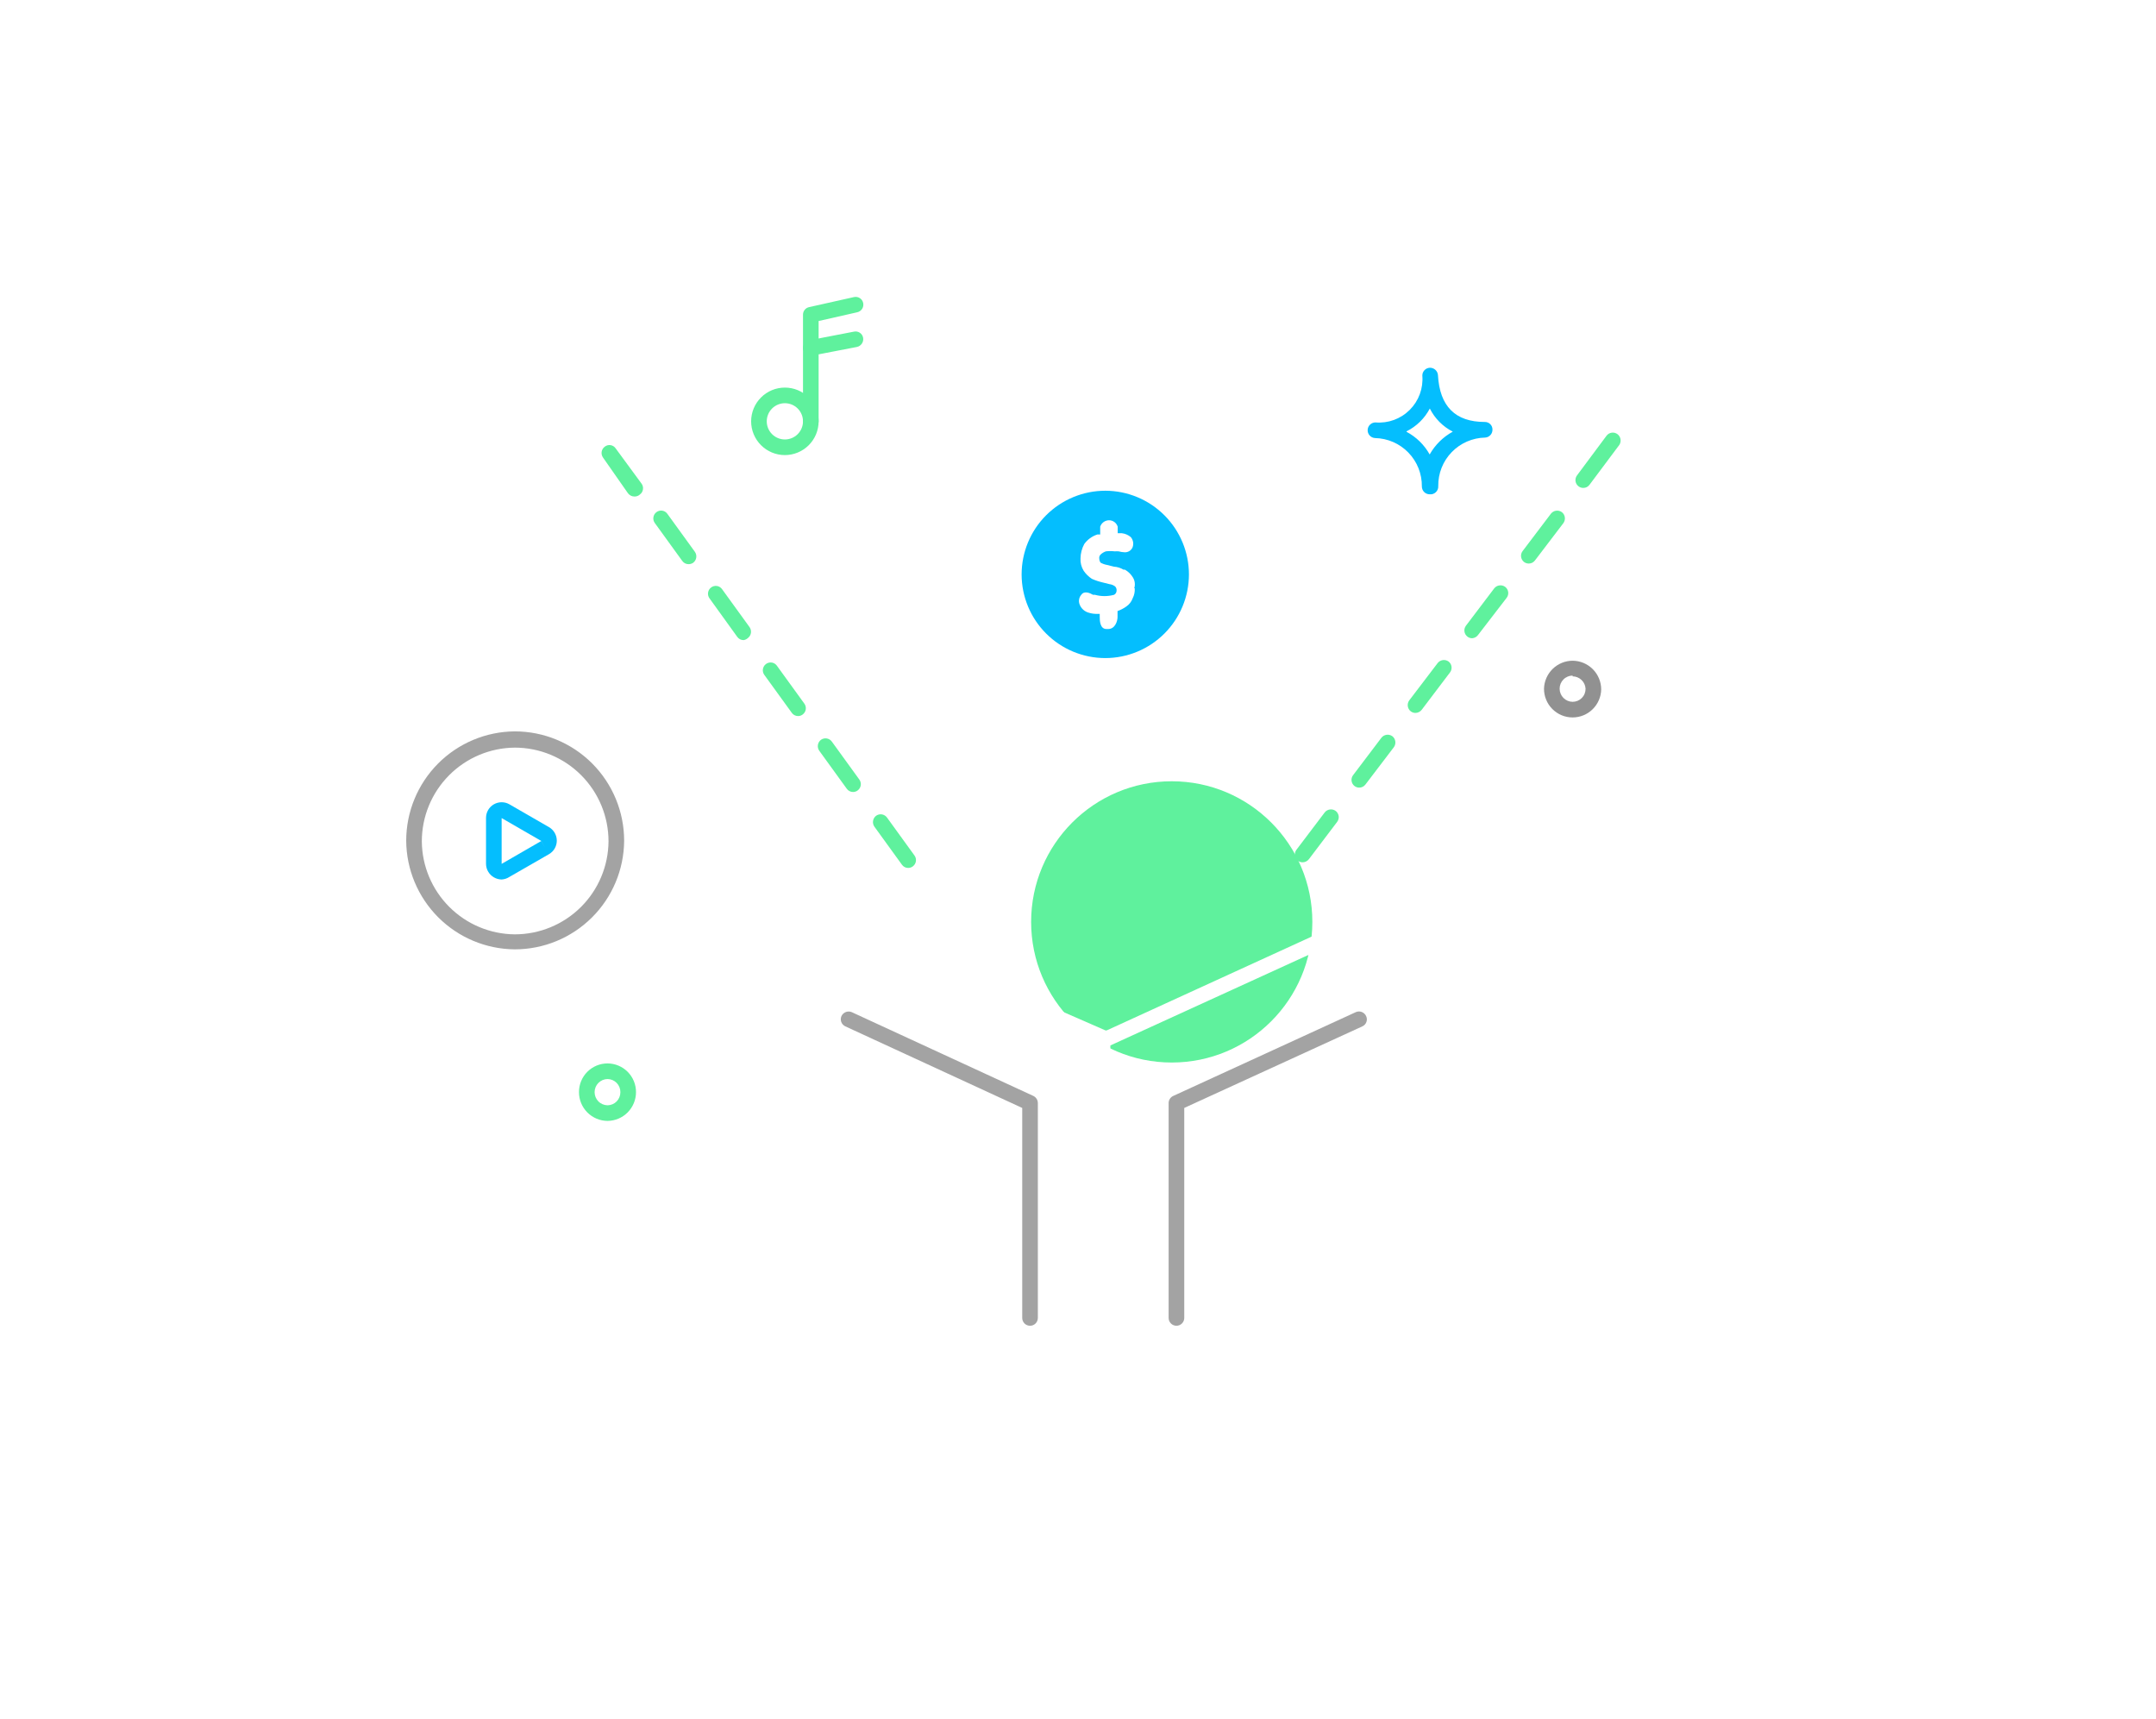 <svg width="138" height="110" viewBox="0 0 138 110" fill="none" xmlns="http://www.w3.org/2000/svg">
<g filter="url(#filter0_f)">
<circle cx="75" cy="59" r="9" fill="#5FF19D"/>
</g>
<path d="M60.758 45.156L68.648 49.696C69.359 50.109 70.167 50.323 70.988 50.316C71.807 50.321 72.611 50.107 73.318 49.696L81.218 45.156C81.943 44.732 82.543 44.126 82.961 43.398C83.379 42.67 83.598 41.845 83.598 41.006V31.936C83.588 31.113 83.368 30.306 82.959 29.592C82.549 28.878 81.964 28.28 81.258 27.856L73.398 23.286C72.689 22.876 71.883 22.66 71.063 22.66C70.244 22.66 69.438 22.876 68.728 23.286L60.728 27.826C60.024 28.251 59.441 28.849 59.033 29.563C58.625 30.277 58.407 31.084 58.398 31.906V41.086C58.408 41.91 58.631 42.718 59.044 43.431C59.458 44.144 60.048 44.738 60.758 45.156ZM59.428 31.936C59.433 31.289 59.604 30.654 59.925 30.092C60.245 29.53 60.704 29.059 61.258 28.726L69.258 24.186C69.814 23.862 70.446 23.692 71.088 23.696C71.731 23.691 72.364 23.86 72.918 24.186L80.808 28.726C81.356 29.064 81.808 29.536 82.121 30.098C82.434 30.66 82.599 31.293 82.598 31.936V41.006C82.596 41.67 82.42 42.321 82.088 42.896C81.757 43.472 81.281 43.95 80.708 44.286L72.818 48.826C72.26 49.148 71.628 49.318 70.983 49.318C70.339 49.318 69.706 49.148 69.148 48.826L61.268 44.286C60.713 43.953 60.252 43.483 59.93 42.921C59.608 42.359 59.435 41.724 59.428 41.076V31.936Z" fill="white"/>
<path d="M91.922 57.507L84.252 53.337C84.193 53.305 84.129 53.286 84.063 53.28C83.997 53.273 83.931 53.28 83.868 53.3C83.804 53.319 83.746 53.351 83.695 53.394C83.644 53.436 83.602 53.488 83.572 53.547C83.54 53.604 83.52 53.666 83.513 53.731C83.506 53.796 83.512 53.861 83.531 53.924C83.55 53.986 83.581 54.044 83.622 54.094C83.663 54.145 83.714 54.186 83.772 54.217L89.602 57.357L70.832 65.947H70.762L51.492 57.527L57.062 54.527C57.119 54.496 57.17 54.455 57.211 54.404C57.253 54.354 57.283 54.296 57.302 54.234C57.321 54.171 57.327 54.106 57.32 54.041C57.313 53.976 57.293 53.914 57.262 53.857C57.232 53.798 57.191 53.746 57.141 53.704C57.091 53.662 57.033 53.63 56.971 53.61C56.908 53.591 56.843 53.584 56.778 53.59C56.712 53.596 56.649 53.616 56.592 53.647L49.372 57.517C49.291 57.559 49.224 57.623 49.177 57.7C49.129 57.777 49.103 57.866 49.102 57.957V80.777C49.102 80.868 49.128 80.957 49.175 81.034C49.223 81.112 49.291 81.175 49.372 81.217L70.432 92.597C70.505 92.637 70.588 92.658 70.672 92.657C70.752 92.657 70.832 92.636 70.902 92.597L91.972 81.217C92.05 81.173 92.115 81.109 92.161 81.032C92.206 80.954 92.231 80.867 92.232 80.777V57.947C92.226 57.852 92.194 57.76 92.139 57.682C92.085 57.605 92.009 57.544 91.922 57.507ZM50.052 58.247L50.322 58.107L70.072 66.737V91.287L50.072 80.467L50.052 58.247ZM91.182 80.477L71.072 91.347V66.907L90.332 58.107C90.42 58.058 90.493 57.985 90.542 57.897L91.182 58.247V80.477Z" fill="white"/>
<path d="M111.321 54.286H109.221V53.486C109.221 52.691 108.905 51.928 108.342 51.365C107.78 50.802 107.017 50.486 106.221 50.486C105.425 50.486 104.662 50.802 104.1 51.365C103.537 51.928 103.221 52.691 103.221 53.486V54.286H101.121C100.988 54.286 100.861 54.339 100.768 54.433C100.674 54.526 100.621 54.654 100.621 54.786V64.846C100.621 64.979 100.674 65.106 100.768 65.2C100.861 65.294 100.988 65.346 101.121 65.346H111.261C111.394 65.346 111.521 65.294 111.615 65.2C111.708 65.106 111.761 64.979 111.761 64.846V54.776C111.76 54.655 111.714 54.539 111.633 54.449C111.552 54.358 111.441 54.301 111.321 54.286ZM104.321 53.496C104.321 52.966 104.532 52.457 104.907 52.082C105.282 51.707 105.791 51.496 106.321 51.496C106.852 51.496 107.36 51.707 107.735 52.082C108.11 52.457 108.321 52.966 108.321 53.496V54.286H104.381L104.321 53.496ZM110.861 64.356H101.721V55.286H110.861V64.356Z" fill="white"/>
<path d="M58.128 55.546C58.049 55.547 57.972 55.528 57.902 55.491C57.832 55.455 57.773 55.401 57.728 55.336L55.968 52.906C55.892 52.798 55.861 52.665 55.882 52.534C55.902 52.404 55.973 52.286 56.078 52.206C56.132 52.168 56.193 52.141 56.257 52.126C56.321 52.111 56.388 52.109 56.453 52.12C56.518 52.132 56.581 52.156 56.636 52.191C56.692 52.226 56.74 52.272 56.778 52.326L58.538 54.756C58.614 54.863 58.644 54.995 58.624 55.124C58.603 55.253 58.533 55.368 58.428 55.446C58.342 55.512 58.236 55.547 58.128 55.546ZM54.598 50.686C54.52 50.686 54.442 50.667 54.373 50.63C54.303 50.594 54.243 50.541 54.198 50.476L52.438 48.046C52.362 47.938 52.331 47.805 52.352 47.674C52.372 47.544 52.443 47.426 52.548 47.346C52.602 47.308 52.663 47.281 52.727 47.266C52.791 47.251 52.858 47.249 52.923 47.261C52.988 47.272 53.05 47.296 53.106 47.331C53.162 47.366 53.21 47.412 53.248 47.466L55.008 49.896C55.084 50.003 55.114 50.135 55.094 50.264C55.073 50.393 55.003 50.508 54.898 50.586C54.812 50.652 54.706 50.687 54.598 50.686ZM51.078 45.826C50.999 45.826 50.922 45.807 50.852 45.77C50.783 45.734 50.723 45.681 50.678 45.616L48.918 43.186C48.843 43.08 48.812 42.948 48.833 42.819C48.853 42.69 48.923 42.574 49.028 42.496C49.081 42.456 49.141 42.427 49.205 42.411C49.269 42.395 49.336 42.391 49.402 42.402C49.467 42.412 49.53 42.435 49.586 42.471C49.642 42.506 49.69 42.552 49.728 42.606L51.488 45.036C51.564 45.143 51.594 45.275 51.574 45.404C51.553 45.533 51.483 45.648 51.378 45.726C51.295 45.791 51.193 45.826 51.088 45.826H51.078ZM47.598 40.966C47.518 40.968 47.438 40.949 47.367 40.913C47.295 40.876 47.234 40.822 47.188 40.756L45.408 38.286C45.333 38.18 45.302 38.048 45.323 37.919C45.343 37.79 45.413 37.674 45.518 37.596C45.571 37.556 45.631 37.527 45.695 37.511C45.759 37.495 45.826 37.491 45.892 37.502C45.957 37.512 46.02 37.535 46.076 37.571C46.132 37.606 46.18 37.652 46.218 37.706L47.978 40.136C48.054 40.245 48.085 40.378 48.065 40.509C48.044 40.639 47.974 40.757 47.868 40.836C47.793 40.905 47.699 40.95 47.598 40.966ZM44.078 36.106C43.998 36.108 43.918 36.089 43.847 36.053C43.776 36.016 43.714 35.962 43.668 35.896L41.908 33.466C41.833 33.36 41.802 33.228 41.823 33.099C41.843 32.97 41.913 32.854 42.018 32.776C42.071 32.736 42.131 32.707 42.195 32.691C42.259 32.675 42.326 32.671 42.392 32.682C42.457 32.692 42.52 32.715 42.576 32.751C42.632 32.786 42.68 32.832 42.718 32.886L44.478 35.316C44.554 35.425 44.585 35.558 44.565 35.689C44.544 35.819 44.474 35.937 44.368 36.016C44.277 36.078 44.168 36.11 44.058 36.106H44.078Z" fill="#5FF19D"/>
<path d="M40.6 31.776C40.523 31.775 40.447 31.757 40.377 31.722C40.308 31.687 40.248 31.637 40.2 31.576L38.6 29.286C38.562 29.233 38.533 29.172 38.518 29.108C38.502 29.044 38.5 28.978 38.51 28.913C38.52 28.848 38.543 28.786 38.578 28.73C38.612 28.673 38.657 28.625 38.71 28.586C38.762 28.545 38.821 28.516 38.883 28.499C38.947 28.482 39.012 28.478 39.077 28.487C39.142 28.497 39.203 28.519 39.259 28.553C39.315 28.587 39.363 28.633 39.4 28.686L41.06 30.946C41.1 30.998 41.128 31.058 41.145 31.122C41.161 31.185 41.165 31.252 41.155 31.317C41.146 31.382 41.124 31.444 41.091 31.501C41.057 31.557 41.013 31.607 40.96 31.646C40.912 31.691 40.855 31.725 40.794 31.747C40.732 31.77 40.666 31.779 40.6 31.776Z" fill="#5FF19D"/>
<path d="M81.38 57.796C81.272 57.791 81.168 57.757 81.08 57.696C80.975 57.613 80.906 57.493 80.888 57.361C80.869 57.229 80.902 57.094 80.98 56.986L81.15 56.776C81.231 56.672 81.349 56.603 81.48 56.585C81.61 56.566 81.743 56.599 81.85 56.676C81.954 56.757 82.022 56.876 82.039 57.007C82.056 57.138 82.02 57.271 81.94 57.376L81.78 57.596C81.733 57.657 81.672 57.707 81.603 57.742C81.534 57.777 81.457 57.795 81.38 57.796ZM83.38 55.186C83.271 55.188 83.165 55.153 83.08 55.086C83.027 55.046 82.983 54.997 82.95 54.941C82.916 54.884 82.894 54.822 82.885 54.757C82.876 54.691 82.879 54.625 82.895 54.562C82.912 54.498 82.94 54.438 82.98 54.386L84.79 51.996C84.871 51.892 84.989 51.824 85.12 51.805C85.25 51.786 85.383 51.819 85.49 51.896C85.542 51.935 85.587 51.985 85.62 52.041C85.653 52.098 85.675 52.16 85.685 52.225C85.694 52.29 85.691 52.356 85.674 52.42C85.658 52.483 85.629 52.543 85.59 52.596L83.78 54.986C83.731 55.05 83.667 55.102 83.594 55.136C83.521 55.171 83.441 55.188 83.36 55.186H83.38ZM87 50.406C86.891 50.407 86.786 50.371 86.7 50.306C86.595 50.225 86.527 50.106 86.51 49.974C86.493 49.843 86.529 49.711 86.61 49.606L88.42 47.216C88.501 47.112 88.619 47.044 88.75 47.025C88.88 47.006 89.013 47.039 89.12 47.116C89.224 47.197 89.292 47.315 89.311 47.446C89.329 47.576 89.297 47.709 89.22 47.816L87.4 50.206C87.352 50.271 87.288 50.324 87.215 50.359C87.142 50.394 87.061 50.41 86.98 50.406H87ZM90.6 45.626C90.492 45.627 90.386 45.591 90.3 45.526C90.196 45.445 90.127 45.327 90.109 45.196C90.09 45.066 90.123 44.933 90.2 44.826L92.02 42.436C92.101 42.332 92.219 42.264 92.35 42.245C92.48 42.226 92.613 42.259 92.72 42.336C92.824 42.417 92.893 42.536 92.909 42.667C92.926 42.798 92.891 42.931 92.81 43.036L91 45.426C90.953 45.487 90.892 45.537 90.823 45.572C90.754 45.607 90.677 45.625 90.6 45.626ZM94.23 40.846C94.121 40.848 94.015 40.813 93.93 40.746C93.877 40.706 93.833 40.657 93.8 40.601C93.766 40.544 93.744 40.481 93.735 40.416C93.726 40.352 93.729 40.285 93.746 40.222C93.762 40.158 93.79 40.098 93.83 40.046L95.64 37.656C95.721 37.552 95.839 37.483 95.97 37.465C96.1 37.446 96.233 37.479 96.34 37.556C96.392 37.595 96.437 37.645 96.47 37.701C96.504 37.758 96.525 37.82 96.535 37.885C96.544 37.95 96.54 38.016 96.524 38.08C96.508 38.144 96.479 38.203 96.44 38.256L94.6 40.646C94.557 40.702 94.503 40.749 94.441 40.784C94.379 40.818 94.31 40.839 94.24 40.846H94.23ZM97.85 36.066C97.742 36.067 97.636 36.031 97.55 35.966C97.445 35.885 97.377 35.766 97.36 35.634C97.343 35.503 97.379 35.371 97.46 35.266L99.27 32.876C99.351 32.772 99.469 32.703 99.6 32.685C99.73 32.666 99.863 32.699 99.97 32.776C100.074 32.857 100.142 32.975 100.161 33.106C100.179 33.236 100.147 33.369 100.07 33.476L98.25 35.866C98.205 35.927 98.146 35.977 98.078 36.012C98.011 36.047 97.936 36.065 97.86 36.066H97.85Z" fill="#5FF19D"/>
<path d="M101.34 31.226C101.232 31.226 101.126 31.191 101.04 31.125C100.987 31.086 100.943 31.037 100.91 30.98C100.876 30.924 100.854 30.861 100.845 30.796C100.836 30.731 100.839 30.665 100.855 30.602C100.872 30.538 100.9 30.478 100.94 30.425L102.83 27.886C102.869 27.833 102.919 27.789 102.975 27.755C103.032 27.722 103.094 27.7 103.159 27.691C103.224 27.681 103.29 27.685 103.354 27.701C103.418 27.718 103.477 27.746 103.53 27.785C103.635 27.865 103.706 27.983 103.726 28.113C103.747 28.244 103.716 28.377 103.64 28.485L101.74 31.026C101.694 31.089 101.634 31.14 101.565 31.175C101.495 31.21 101.418 31.227 101.34 31.226Z" fill="#5FF19D"/>
<path d="M70.751 31.406C69.329 31.406 67.966 31.971 66.96 32.976C65.955 33.981 65.391 35.345 65.391 36.766C65.393 38.186 65.959 39.547 66.964 40.55C67.969 41.553 69.331 42.116 70.751 42.116C72.169 42.114 73.528 41.549 74.531 40.546C75.534 39.544 76.098 38.184 76.101 36.766C76.101 35.346 75.537 33.985 74.534 32.98C73.531 31.975 72.171 31.409 70.751 31.406ZM72.631 37.646C72.647 37.867 72.602 38.089 72.501 38.286C72.424 38.502 72.28 38.688 72.091 38.816C71.918 38.939 71.73 39.036 71.531 39.106V39.496C71.531 39.736 71.381 40.256 70.931 40.256H70.821C70.401 40.256 70.391 39.706 70.391 39.466V39.286H70.271C70.078 39.296 69.885 39.272 69.701 39.216C69.564 39.181 69.439 39.114 69.334 39.02C69.23 38.926 69.15 38.808 69.101 38.676C69.062 38.574 69.051 38.463 69.071 38.356C69.09 38.248 69.138 38.148 69.211 38.066C69.401 37.786 69.771 37.956 69.961 38.066H70.081C70.483 38.177 70.908 38.177 71.311 38.066C71.36 38.039 71.402 37.998 71.43 37.949C71.458 37.899 71.472 37.843 71.471 37.786C71.474 37.741 71.467 37.695 71.452 37.652C71.436 37.609 71.412 37.569 71.381 37.536C71.277 37.454 71.152 37.402 71.021 37.386L70.581 37.276C70.344 37.221 70.113 37.144 69.891 37.046C69.681 36.91 69.501 36.733 69.361 36.526C69.215 36.289 69.145 36.014 69.161 35.736C69.165 35.415 69.248 35.099 69.401 34.816C69.608 34.528 69.903 34.315 70.241 34.206H70.321H70.421C70.421 34.136 70.421 34.026 70.421 33.896V33.706C70.46 33.588 70.535 33.486 70.635 33.412C70.736 33.339 70.856 33.298 70.981 33.296C71.106 33.295 71.228 33.334 71.329 33.408C71.43 33.482 71.504 33.587 71.541 33.706V33.786V34.126H71.611H71.811C72.021 34.151 72.22 34.238 72.381 34.376C72.459 34.469 72.51 34.582 72.528 34.702C72.546 34.822 72.529 34.945 72.481 35.056C72.435 35.146 72.365 35.221 72.278 35.273C72.191 35.324 72.091 35.349 71.991 35.346C71.859 35.34 71.728 35.32 71.601 35.286C71.517 35.279 71.434 35.279 71.351 35.286C71.161 35.262 70.97 35.262 70.781 35.286C70.653 35.331 70.537 35.402 70.441 35.496C70.409 35.529 70.385 35.568 70.371 35.612C70.357 35.655 70.353 35.701 70.361 35.746C70.363 35.839 70.391 35.928 70.441 36.006C70.571 36.079 70.713 36.13 70.861 36.156L71.301 36.266C71.516 36.279 71.726 36.344 71.911 36.456H72.001C72.216 36.578 72.395 36.754 72.521 36.966C72.581 37.068 72.619 37.181 72.633 37.298C72.647 37.415 72.636 37.534 72.601 37.646H72.631Z" fill="#04BEFE"/>
<path d="M65.93 84.847C65.797 84.847 65.67 84.794 65.577 84.701C65.483 84.607 65.43 84.48 65.43 84.347V70.907L54.11 65.687C53.99 65.632 53.896 65.532 53.849 65.409C53.802 65.285 53.806 65.148 53.86 65.027C53.917 64.908 54.017 64.816 54.14 64.769C54.263 64.723 54.399 64.725 54.52 64.777L66.14 70.137C66.225 70.178 66.298 70.241 66.349 70.321C66.4 70.4 66.428 70.493 66.43 70.587V84.347C66.43 84.48 66.377 84.607 66.284 84.701C66.19 84.794 66.063 84.847 65.93 84.847Z" fill="#A3A3A3"/>
<path d="M75.301 84.846C75.168 84.846 75.041 84.793 74.947 84.7C74.853 84.606 74.801 84.479 74.801 84.346V70.586C74.802 70.49 74.832 70.397 74.885 70.317C74.938 70.237 75.013 70.174 75.101 70.136L86.781 64.776C86.901 64.722 87.039 64.718 87.162 64.765C87.286 64.812 87.386 64.906 87.441 65.026C87.469 65.085 87.486 65.149 87.489 65.215C87.492 65.28 87.483 65.345 87.46 65.407C87.438 65.468 87.403 65.525 87.359 65.573C87.314 65.621 87.26 65.659 87.201 65.686L75.801 70.906V84.346C75.801 84.479 75.748 84.606 75.654 84.7C75.561 84.793 75.433 84.846 75.301 84.846Z" fill="#A3A3A3"/>
<path d="M91.51 31.635C91.377 31.635 91.25 31.583 91.156 31.489C91.062 31.395 91.01 31.268 91.01 31.135C91.02 30.327 90.711 29.547 90.149 28.967C89.587 28.386 88.818 28.051 88.01 28.035C87.879 28.027 87.756 27.969 87.668 27.871C87.58 27.774 87.534 27.646 87.54 27.515C87.545 27.386 87.6 27.264 87.693 27.175C87.786 27.085 87.91 27.035 88.04 27.035C88.442 27.069 88.847 27.014 89.226 26.875C89.605 26.736 89.949 26.516 90.235 26.23C90.52 25.945 90.74 25.601 90.879 25.222C91.018 24.843 91.073 24.438 91.04 24.035C91.039 23.906 91.089 23.782 91.179 23.689C91.268 23.595 91.39 23.541 91.519 23.535C91.65 23.532 91.776 23.579 91.873 23.667C91.97 23.754 92.029 23.875 92.04 24.005C92.15 26.005 93.15 27.005 95.04 27.005C95.103 27.004 95.167 27.015 95.226 27.039C95.286 27.062 95.34 27.098 95.385 27.142C95.431 27.187 95.467 27.24 95.492 27.299C95.517 27.358 95.529 27.421 95.529 27.485C95.535 27.616 95.489 27.744 95.401 27.841C95.313 27.939 95.19 27.997 95.059 28.005C94.251 28.021 93.482 28.356 92.92 28.937C92.358 29.517 92.049 30.297 92.059 31.105C92.064 31.178 92.053 31.251 92.027 31.318C92.001 31.386 91.96 31.448 91.907 31.498C91.855 31.548 91.792 31.587 91.724 31.611C91.655 31.634 91.582 31.643 91.51 31.635ZM90.029 27.635C90.652 27.966 91.166 28.47 91.51 29.085C91.856 28.47 92.369 27.964 92.99 27.625C92.354 27.302 91.839 26.783 91.519 26.145C91.188 26.776 90.667 27.287 90.029 27.605V27.635Z" fill="#04BEFE"/>
<path d="M100.658 45.915C100.417 45.915 100.178 45.867 99.956 45.775C99.733 45.682 99.531 45.547 99.361 45.376C99.191 45.205 99.056 45.002 98.965 44.779C98.873 44.555 98.827 44.316 98.828 44.075C98.841 43.598 99.039 43.144 99.381 42.81C99.722 42.476 100.18 42.288 100.658 42.285C101.144 42.288 101.61 42.483 101.953 42.828C102.296 43.172 102.488 43.639 102.488 44.125C102.478 44.603 102.28 45.059 101.938 45.393C101.596 45.728 101.137 45.915 100.658 45.915ZM100.658 43.235C100.437 43.238 100.226 43.327 100.071 43.485C99.915 43.642 99.828 43.854 99.828 44.075C99.828 44.296 99.915 44.508 100.071 44.666C100.226 44.823 100.437 44.913 100.658 44.915C100.768 44.915 100.877 44.893 100.978 44.851C101.079 44.809 101.171 44.747 101.249 44.669C101.326 44.59 101.387 44.498 101.428 44.396C101.469 44.294 101.489 44.185 101.488 44.075C101.476 43.863 101.383 43.663 101.229 43.517C101.075 43.37 100.871 43.287 100.658 43.285V43.235Z" fill="#919191"/>
<path d="M38.889 71.737C38.402 71.734 37.937 71.539 37.594 71.194C37.251 70.849 37.059 70.383 37.059 69.897C37.057 69.656 37.104 69.416 37.195 69.193C37.286 68.97 37.421 68.767 37.591 68.596C37.761 68.425 37.963 68.29 38.186 68.197C38.409 68.104 38.647 68.057 38.889 68.057C39.129 68.058 39.367 68.107 39.588 68.2C39.81 68.293 40.011 68.429 40.18 68.6C40.349 68.771 40.482 68.973 40.573 69.196C40.664 69.418 40.71 69.656 40.709 69.897C40.709 70.381 40.517 70.846 40.177 71.191C39.836 71.535 39.373 71.731 38.889 71.737ZM38.889 69.057C38.668 69.059 38.456 69.149 38.301 69.306C38.146 69.463 38.059 69.676 38.059 69.897C38.059 70.118 38.146 70.33 38.301 70.487C38.456 70.644 38.668 70.734 38.889 70.737C38.998 70.735 39.105 70.713 39.206 70.67C39.306 70.627 39.397 70.564 39.473 70.487C39.549 70.409 39.609 70.316 39.649 70.215C39.69 70.114 39.71 70.006 39.709 69.897C39.71 69.788 39.69 69.679 39.649 69.578C39.609 69.477 39.549 69.385 39.473 69.307C39.397 69.229 39.306 69.167 39.206 69.124C39.105 69.081 38.998 69.058 38.889 69.057Z" fill="#5FF19D"/>
<path d="M32.95 60.757C31.111 60.744 29.351 60.007 28.05 58.707C26.75 57.406 26.013 55.646 26 53.807C26 51.959 26.731 50.186 28.032 48.874C29.334 47.563 31.102 46.82 32.95 46.807C34.806 46.807 36.587 47.544 37.9 48.857C39.212 50.17 39.95 51.95 39.95 53.807C39.937 55.654 39.194 57.422 37.882 58.724C36.571 60.026 34.798 60.757 32.95 60.757ZM32.95 47.847C31.367 47.86 29.854 48.498 28.74 49.622C27.625 50.745 27 52.264 27 53.847C27.013 55.421 27.644 56.926 28.757 58.039C29.87 59.153 31.376 59.784 32.95 59.797C34.533 59.797 36.051 59.171 37.175 58.057C38.299 56.943 38.937 55.429 38.95 53.847C38.95 52.255 38.318 50.729 37.193 49.604C36.067 48.479 34.541 47.847 32.95 47.847Z" fill="#A3A3A3"/>
<path d="M32.109 56.286C31.933 56.284 31.761 56.236 31.609 56.146C31.458 56.059 31.333 55.933 31.245 55.782C31.157 55.632 31.11 55.46 31.109 55.286V52.336C31.11 52.161 31.157 51.99 31.245 51.839C31.333 51.688 31.458 51.563 31.609 51.476C31.761 51.388 31.934 51.342 32.109 51.342C32.285 51.342 32.457 51.388 32.609 51.476L35.139 52.936C35.292 53.024 35.419 53.151 35.506 53.303C35.594 53.456 35.64 53.63 35.639 53.806C35.638 53.98 35.592 54.151 35.504 54.302C35.416 54.453 35.291 54.578 35.139 54.666L32.599 56.126C32.453 56.221 32.284 56.276 32.109 56.286ZM32.109 52.356V55.286L34.639 53.826L34.889 54.256L34.639 53.816L32.109 52.356Z" fill="#04BEFE"/>
<path d="M50.238 29.125C49.665 29.125 49.116 28.897 48.711 28.492C48.306 28.087 48.078 27.538 48.078 26.965C48.078 26.392 48.306 25.842 48.711 25.437C49.116 25.032 49.665 24.805 50.238 24.805C50.811 24.805 51.36 25.032 51.766 25.437C52.171 25.842 52.398 26.392 52.398 26.965C52.398 27.538 52.171 28.087 51.766 28.492C51.36 28.897 50.811 29.125 50.238 29.125ZM50.238 25.805C49.931 25.805 49.635 25.927 49.418 26.144C49.2 26.362 49.078 26.657 49.078 26.965C49.078 27.272 49.2 27.567 49.418 27.785C49.635 28.003 49.931 28.125 50.238 28.125C50.546 28.125 50.841 28.003 51.058 27.785C51.276 27.567 51.398 27.272 51.398 26.965C51.398 26.657 51.276 26.362 51.058 26.144C50.841 25.927 50.546 25.805 50.238 25.805Z" fill="#5FF19D"/>
<path d="M51.898 27.465C51.766 27.465 51.639 27.413 51.545 27.319C51.451 27.225 51.398 27.098 51.398 26.965V20.145C51.396 20.031 51.434 19.919 51.505 19.83C51.576 19.74 51.677 19.679 51.788 19.655L54.648 19.015C54.712 18.999 54.779 18.996 54.844 19.006C54.909 19.015 54.971 19.038 55.027 19.073C55.083 19.108 55.132 19.153 55.17 19.207C55.208 19.26 55.234 19.321 55.248 19.385C55.263 19.45 55.265 19.516 55.254 19.581C55.243 19.646 55.219 19.709 55.184 19.764C55.148 19.82 55.102 19.869 55.048 19.906C54.994 19.944 54.933 19.971 54.868 19.985L52.398 20.545V26.965C52.398 27.098 52.346 27.225 52.252 27.319C52.158 27.413 52.031 27.465 51.898 27.465Z" fill="#5FF19D"/>
<path d="M51.896 22.765C51.78 22.763 51.668 22.721 51.579 22.646C51.49 22.572 51.429 22.469 51.406 22.355C51.383 22.225 51.412 22.091 51.487 21.983C51.562 21.874 51.677 21.799 51.806 21.775L54.656 21.225C54.721 21.21 54.788 21.209 54.852 21.221C54.917 21.233 54.979 21.258 55.035 21.294C55.09 21.331 55.137 21.378 55.173 21.433C55.21 21.488 55.234 21.55 55.246 21.615C55.27 21.746 55.241 21.881 55.166 21.991C55.092 22.102 54.977 22.178 54.846 22.205L51.996 22.755L51.896 22.765Z" fill="#5FF19D"/>
<defs>
<filter id="filter0_f" x="26" y="10" width="98" height="98" filterUnits="userSpaceOnUse" color-interpolation-filters="sRGB">
<feFlood flood-opacity="0" result="BackgroundImageFix"/>
<feBlend mode="normal" in="SourceGraphic" in2="BackgroundImageFix" result="shape"/>
<feGaussianBlur stdDeviation="20" result="effect1_foregroundBlur"/>
</filter>
</defs>
</svg>
